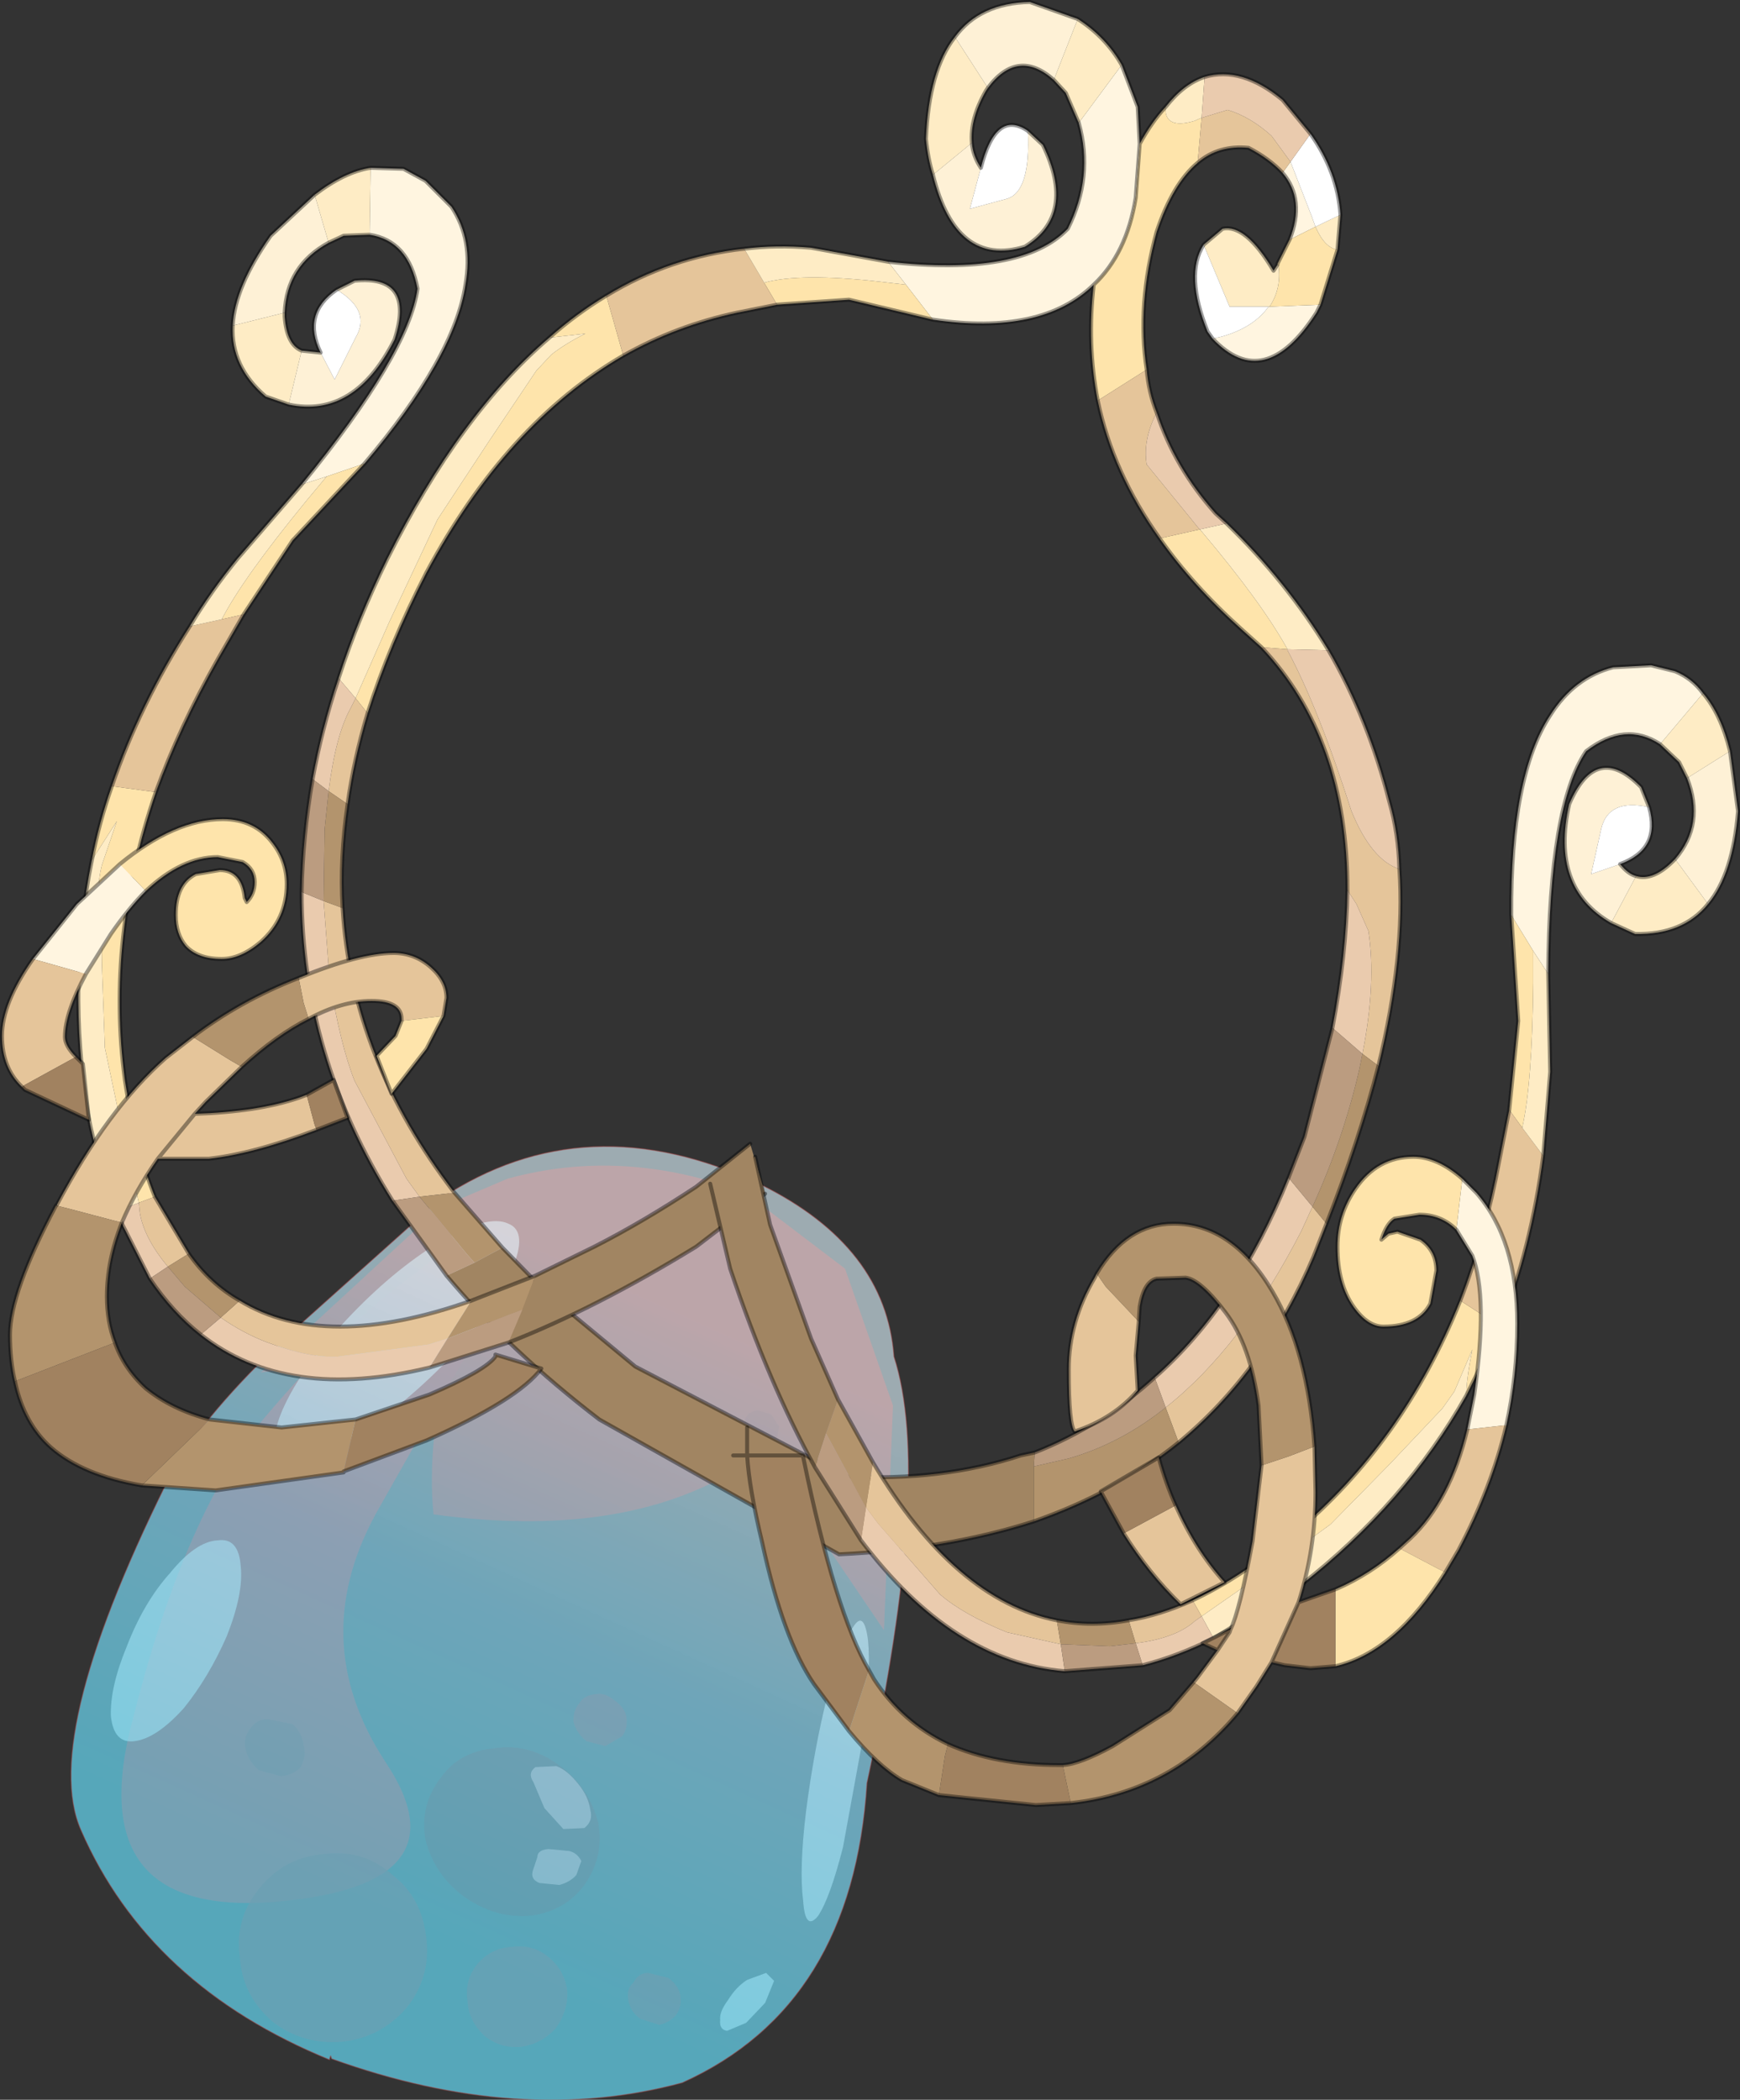 <?xml version="1.0" encoding="UTF-8" standalone="no"?>
<svg xmlns:xlink="http://www.w3.org/1999/xlink" height="105.1px" width="87.1px" xmlns="http://www.w3.org/2000/svg">
  <rect width="100%" height="100%" fill="#333333" stroke="none"/>
  <g transform="matrix(1.0, 0.0, 0.0, 1.0, -232.05, -142.75)">
    <path d="M274.35 206.25 L276.75 213.1 276.3 224.35 272.3 218.45 269.1 216.2 Q263.2 219.85 253.75 218.55 253.4 215.05 254.55 210.25 L245.1 211.45 254.05 203.2 257.45 201.75 Q263.25 200.15 269.35 202.45 L274.35 206.25" fill="#8c231d" fill-rule="evenodd" stroke="none"/>
    <path d="M252.75 206.55 Q256.2 203.75 257.45 204.2 258.7 204.7 256.85 208.1 254.9 211.35 251.1 218.1 247.25 224.7 251.35 230.95 255.5 237.15 245.75 237.95 235.95 238.7 238.75 228.6 241.35 218.4 245.3 213.7 249.2 209.1 252.75 206.55" fill="#961f1f" fill-rule="evenodd" stroke="none"/>
    <path d="M269.35 214.3 Q269.25 213.85 269.45 213.6 269.7 213.35 270.0 213.35 L270.65 213.55 271.05 214.15 270.95 214.7 Q270.7 215.0 270.35 215.0 L269.7 214.85 269.35 214.3 M262.8 227.85 Q263.3 228.2 263.4 228.65 263.5 229.25 263.2 229.65 L262.35 230.15 261.4 229.9 Q260.9 229.5 260.75 228.9 260.75 228.35 261.05 228.0 261.3 227.6 261.85 227.55 262.3 227.45 262.8 227.85 M259.5 240.7 Q260.3 241.35 260.45 242.4 260.5 243.4 259.85 244.3 259.15 245.05 258.15 245.2 257.1 245.3 256.3 244.65 255.5 243.9 255.45 242.9 255.3 241.85 255.95 241.05 256.65 240.25 257.65 240.2 258.7 240.05 259.5 240.7 M264.5 241.5 L265.5 241.75 Q266.0 242.1 266.1 242.6 266.2 243.15 265.9 243.6 265.55 244.0 265.05 244.1 L264.1 243.8 Q263.6 243.45 263.5 242.85 263.4 242.3 263.75 242.0 264.0 241.5 264.5 241.5 M252.4 243.25 Q251.1 244.75 249.15 244.95 247.2 245.1 245.7 243.95 244.15 242.6 244.05 240.65 243.8 238.75 245.05 237.25 246.3 235.7 248.3 235.55 250.25 235.3 251.7 236.6 253.2 237.75 253.4 239.85 253.6 241.75 252.4 243.25 M245.0 231.35 Q244.45 230.85 244.35 230.3 244.2 229.75 244.6 229.25 244.9 228.8 245.45 228.8 L246.7 229.05 Q247.15 229.45 247.25 230.1 247.4 230.65 247.1 231.2 246.75 231.6 246.1 231.65 L245.0 231.35" fill="#771a1a" fill-opacity="0.702" fill-rule="evenodd" stroke="none"/>
    <path d="M260.1 231.15 Q261.55 232.25 262.0 234.0 262.3 235.7 261.3 237.1 260.3 238.45 258.5 238.65 256.8 238.75 255.3 237.7 253.8 236.6 253.35 234.85 253.05 233.1 254.1 231.75 255.05 230.4 256.85 230.25 258.55 230.0 260.1 231.15" fill="#4f1111" fill-opacity="0.702" fill-rule="evenodd" stroke="none"/>
    <path d="M261.6 233.35 Q261.75 233.9 261.3 234.25 L260.25 234.3 259.3 233.25 258.75 231.95 Q258.45 231.5 258.85 231.2 L259.9 231.15 Q260.45 231.35 261.0 232.05 261.5 232.65 261.6 233.35 M260.55 235.4 Q260.95 235.5 261.15 235.9 L260.9 236.6 Q260.6 236.95 260.05 237.1 L259.05 237.0 Q258.55 236.8 258.75 236.3 L258.95 235.7 Q258.95 235.35 259.5 235.3 L260.55 235.4" fill="#ea9999" fill-opacity="0.702" fill-rule="evenodd" stroke="none"/>
    <path d="M257.5 204.0 Q258.5 204.4 257.65 206.35 256.8 208.35 254.45 210.85 252.1 213.25 249.8 214.65 247.45 216.05 246.45 215.65 245.35 215.25 246.2 213.3 247.1 211.25 249.4 208.8 251.65 206.4 254.0 204.95 256.45 203.5 257.5 204.0 M241.25 228.25 Q239.9 229.75 238.8 229.9 237.75 230.05 237.6 228.65 237.55 227.2 238.4 225.15 239.25 222.95 240.55 221.5 241.85 219.9 242.95 219.85 244.0 219.7 244.1 221.15 244.25 222.5 243.4 224.65 242.5 226.7 241.25 228.25" fill="#ffffff" fill-opacity="0.6" fill-rule="evenodd" stroke="none"/>
    <path d="M275.5 224.85 Q275.65 226.35 275.3 229.45 L274.25 235.2 Q273.6 237.75 273.0 238.65 272.35 239.45 272.25 237.85 272.05 236.3 272.4 233.4 272.8 230.3 273.45 227.7 274.15 225.0 274.75 224.2 275.3 223.3 275.5 224.85" fill="#ffffff" fill-opacity="0.6" fill-rule="evenodd" stroke="none"/>
    <path d="M270.8 241.9 L270.35 243.0 269.4 244.0 268.45 244.4 Q268.05 244.35 268.1 243.85 268.05 243.45 268.5 242.85 268.9 242.2 269.45 241.85 L270.4 241.5 270.8 241.9" fill="#ffffff" fill-opacity="0.6" fill-rule="evenodd" stroke="none"/>
    <path d="M248.55 245.85 Q239.5 242.15 236.1 234.35 234.0 229.6 240.8 216.15 242.75 213.0 246.9 209.2 L254.1 202.75 Q261.4 197.9 270.15 202.05 276.4 205.15 276.8 210.65 278.75 216.65 275.45 232.0 274.75 243.15 266.2 247.0 258.1 249.2 248.65 245.8 L248.6 245.65 248.55 245.8 248.55 245.85" fill="url(#gradient0)" fill-rule="evenodd" stroke="none"/>
    <path d="M248.55 245.85 Q239.5 242.15 236.1 234.35 234.0 229.6 240.8 216.15 242.75 213.0 246.9 209.2 L254.1 202.75 Q261.4 197.9 270.15 202.05 276.4 205.15 276.8 210.65 278.75 216.65 275.45 232.0 274.75 243.15 266.2 247.0 258.1 249.2 248.65 245.8 L248.6 245.65 248.55 245.8" fill="none" stroke="#a14040" stroke-linecap="round" stroke-linejoin="round" stroke-opacity="0.502" stroke-width="0.05"/>
    <path d="M286.05 148.9 L288.2 146.0 289.0 148.1 289.1 149.95 288.9 152.65 Q288.45 155.45 286.8 157.0 284.2 159.55 278.75 158.75 L277.4 157.0 276.5 155.85 Q283.2 156.6 285.5 154.2 286.8 151.6 286.05 148.9 M296.25 151.4 L296.65 150.85 297.7 153.55 297.9 154.1 296.6 154.75 Q297.4 152.75 296.25 151.4 M295.55 158.1 L295.6 158.1 298.15 158.0 297.95 158.4 Q295.35 162.45 292.75 159.7 L293.2 159.6 Q294.8 159.15 295.55 158.1" fill="#fff5e0" fill-rule="evenodd" stroke="none"/>
    <path d="M278.75 158.75 L274.55 157.75 270.95 158.0 270.3 156.9 Q272.1 156.4 276.1 156.85 L277.4 157.0 278.75 158.75 M263.25 160.55 Q257.4 163.95 253.4 171.4 251.55 175.0 250.45 178.45 L249.85 177.7 251.55 173.85 253.95 168.75 256.55 164.8 258.9 161.3 259.65 160.5 Q260.35 159.95 261.35 159.45 L259.55 159.65 Q260.9 158.45 262.4 157.55 L263.25 160.55 M295.2 175.15 L294.2 174.25 Q291.75 172.05 290.1 169.7 L292.1 169.25 292.2 169.35 Q295.2 172.9 296.5 175.25 L295.2 175.15 M287.0 162.8 Q286.45 159.95 286.8 157.0 288.45 155.45 288.9 152.65 L289.1 149.95 Q289.7 148.85 290.4 148.1 L290.4 148.35 Q290.5 149.2 291.85 148.8 292.05 148.7 292.2 148.65 L292.0 150.9 Q290.75 151.95 289.95 154.35 288.95 158.0 289.45 161.25 L287.0 162.8 M295.6 158.1 Q296.2 157.2 296.05 156.05 L296.0 156.0 296.0 155.95 296.6 154.75 297.9 154.1 Q298.35 155.15 299.0 155.25 L298.15 158.0 295.6 158.1" fill="#fee4ab" fill-rule="evenodd" stroke="none"/>
    <path d="M270.3 156.9 L270.95 158.0 268.95 158.4 Q265.9 159.05 263.25 160.55 L262.4 157.55 Q265.6 155.6 269.3 155.2 L270.3 156.9 M250.45 178.45 Q249.75 180.8 249.45 183.0 L248.5 182.35 Q248.85 179.55 249.6 178.2 L249.85 177.7 250.45 178.45 M249.2 188.2 Q249.65 195.75 254.8 202.45 L253.05 202.65 252.4 201.75 249.8 196.85 Q249.1 195.1 248.55 191.8 L248.25 187.85 249.2 188.2 M299.5 187.3 Q299.5 179.7 295.2 175.15 L296.5 175.25 296.5 175.3 Q298.05 178.2 299.7 183.35 300.7 185.8 302.1 186.25 302.4 190.55 301.05 196.1 L300.25 195.5 Q300.95 191.95 300.55 189.35 L299.95 188.0 299.5 187.3 M290.1 169.7 Q287.75 166.4 287.0 162.8 L289.45 161.25 Q289.55 162.4 289.95 163.4 289.25 164.75 289.45 166.0 L292.1 169.25 290.1 169.7 M292.2 148.65 L293.5 148.25 Q294.65 148.6 295.7 149.55 L296.65 150.85 296.25 151.4 Q295.6 150.7 294.55 150.15 293.05 150.0 292.0 150.9 L292.2 148.65 M298.45 204.0 L297.8 205.65 Q295.35 211.4 291.05 214.95 L290.4 213.2 Q294.2 210.2 297.2 204.35 L297.75 203.15 298.45 204.0" fill="#e5c59a" fill-rule="evenodd" stroke="none"/>
    <path d="M249.45 183.0 Q249.05 185.7 249.2 188.2 L248.25 187.85 248.3 184.25 248.5 182.35 249.45 183.0 M254.8 202.45 L257.2 205.2 255.8 205.95 255.4 205.5 253.05 202.65 254.8 202.45 M283.8 218.9 L283.8 216.15 285.55 215.75 Q288.15 215.0 290.4 213.2 L291.05 214.95 Q287.95 217.45 283.8 218.9 M300.25 195.5 L301.05 196.1 Q300.1 199.8 298.45 204.0 L297.75 203.15 Q299.3 199.75 300.1 196.25 L300.25 195.5" fill="#b3946d" fill-rule="evenodd" stroke="none"/>
    <path d="M257.2 205.2 L259.5 207.55 263.85 211.15 274.4 216.65 Q279.2 216.9 283.15 215.6 L283.85 215.45 283.8 216.15 283.8 218.9 Q279.45 220.3 274.05 220.55 L262.05 213.8 Q257.55 210.35 254.4 206.6 L255.8 205.95 257.2 205.2" fill="#a18562" fill-rule="evenodd" stroke="none"/>
    <path d="M286.05 148.9 L285.4 147.4 284.8 146.75 286.0 143.7 Q287.4 144.6 288.2 146.0 L286.05 148.9 M281.5 147.15 L281.4 147.3 Q280.6 148.7 280.7 149.9 L278.75 151.5 Q278.5 150.7 278.4 149.7 278.55 146.25 279.85 144.6 L281.5 147.15 M277.4 157.0 L276.1 156.85 Q272.1 156.4 270.3 156.9 L269.3 155.2 Q270.9 155.0 272.65 155.15 L276.5 155.85 277.4 157.0 M292.2 148.65 Q292.05 148.7 291.85 148.8 290.5 149.2 290.4 148.35 L290.4 148.1 Q291.3 146.95 292.35 146.6 L292.2 148.65 M297.9 154.1 L299.15 153.5 299.0 155.25 Q298.35 155.15 297.9 154.1 M292.3 155.0 L293.25 154.2 Q294.4 153.95 295.8 156.3 L296.0 156.0 296.05 156.05 Q296.2 157.2 295.6 158.1 L295.55 158.1 293.6 158.1 292.3 155.0 M259.55 159.65 L261.35 159.45 Q260.35 159.95 259.65 160.5 L258.9 161.3 256.55 164.8 253.95 168.75 251.55 173.85 249.85 177.7 249.0 176.7 Q249.95 173.75 251.45 170.7 255.05 163.5 259.55 159.65 M298.55 175.3 L296.5 175.25 Q295.2 172.9 292.2 169.35 L292.1 169.25 293.45 168.95 Q296.45 171.85 298.55 175.3" fill="#feecc5" fill-rule="evenodd" stroke="none"/>
    <path d="M286.0 143.7 L284.8 146.75 Q283.0 145.15 281.5 147.15 L279.85 144.6 Q281.1 142.9 283.6 142.85 L286.0 143.7 M280.7 149.9 Q280.75 150.55 281.15 151.15 L280.6 153.2 282.45 152.7 Q283.65 152.35 283.5 149.3 L284.25 150.0 Q285.95 153.5 283.35 155.1 279.9 156.15 278.75 151.5 L280.7 149.9" fill="#fef1d6" fill-rule="evenodd" stroke="none"/>
    <path d="M281.15 151.15 Q281.9 148.2 283.5 149.3 283.65 152.35 282.45 152.7 L280.6 153.2 281.15 151.15 M296.65 150.85 L297.65 149.45 Q299.0 151.35 299.15 153.5 L297.9 154.1 297.7 153.55 296.65 150.85 M292.3 155.0 L293.6 158.1 295.55 158.1 Q294.8 159.15 293.2 159.6 L292.75 159.7 292.5 159.35 Q291.35 156.5 292.3 155.0" fill="#ffffff" fill-rule="evenodd" stroke="none"/>
    <path d="M289.85 211.7 Q294.0 208.05 296.55 201.7 L297.75 203.15 297.2 204.35 Q294.2 210.2 290.4 213.2 L289.85 211.7 M298.75 194.2 Q299.45 190.5 299.5 187.3 L299.95 188.0 300.55 189.35 Q300.95 191.95 300.25 195.5 L298.75 194.2 M292.2 148.65 L292.35 146.6 Q294.2 146.05 296.25 147.75 L297.65 149.45 296.65 150.85 295.7 149.55 Q294.65 148.6 293.5 148.25 L292.2 148.65 M249.0 176.7 L249.85 177.7 249.6 178.2 Q248.85 179.55 248.5 182.35 L247.7 181.75 Q248.15 179.25 249.0 176.7 M247.15 187.4 L248.25 187.85 248.55 191.8 Q249.1 195.1 249.8 196.85 L252.4 201.75 253.05 202.65 251.7 202.85 Q247.15 195.6 247.15 187.4 M302.1 186.25 Q300.7 185.8 299.7 183.35 298.05 178.2 296.5 175.3 L296.5 175.25 298.55 175.3 Q300.55 178.75 301.6 182.9 302.05 184.45 302.1 186.25 M293.45 168.95 L292.1 169.25 289.45 166.0 Q289.25 164.75 289.95 163.4 290.85 166.15 292.9 168.45 L293.45 168.95" fill="#eacbae" fill-rule="evenodd" stroke="none"/>
    <path d="M283.85 215.45 Q287.15 214.15 289.85 211.7 L290.4 213.2 Q288.15 215.0 285.55 215.75 L283.8 216.15 283.85 215.45 M296.55 201.7 L297.35 199.65 298.75 194.2 300.25 195.5 300.1 196.25 Q299.3 199.75 297.75 203.15 L296.55 201.7 M248.5 182.35 L248.3 184.25 248.25 187.85 247.15 187.4 Q247.2 184.65 247.7 181.75 L248.5 182.35 M251.7 202.85 L253.05 202.65 255.4 205.5 255.8 205.95 254.4 206.6 251.7 202.85" fill="#bb9c80" fill-rule="evenodd" stroke="none"/>
    <path d="M284.8 146.75 L285.4 147.4 286.05 148.9 Q286.8 151.6 285.5 154.2 283.2 156.6 276.5 155.85 L272.65 155.15 Q270.9 155.0 269.3 155.2 265.6 155.6 262.4 157.55 260.9 158.45 259.55 159.65 255.05 163.5 251.45 170.7 249.95 173.75 249.0 176.7 248.15 179.25 247.7 181.75 247.2 184.65 247.15 187.4 247.15 195.6 251.7 202.85 L254.4 206.6 Q257.55 210.35 262.05 213.8 L274.05 220.55 Q279.45 220.3 283.8 218.9 287.95 217.45 291.05 214.95 295.35 211.4 297.8 205.65 L298.45 204.0 Q300.1 199.8 301.05 196.1 302.4 190.55 302.1 186.25 302.05 184.45 301.6 182.9 300.55 178.75 298.55 175.3 296.45 171.85 293.45 168.95 L292.9 168.45 Q290.85 166.15 289.95 163.4 289.55 162.4 289.45 161.25 288.95 158.0 289.95 154.35 290.75 151.95 292.0 150.9 293.05 150.0 294.55 150.15 295.6 150.7 296.25 151.4 297.4 152.75 296.6 154.75 L296.0 155.95 296.0 156.0 295.8 156.3 Q294.4 153.95 293.25 154.2 L292.3 155.0 Q291.35 156.5 292.5 159.35 L292.75 159.7 Q295.35 162.45 297.95 158.4 L298.15 158.0 299.0 155.25 299.15 153.5 Q299.0 151.35 297.65 149.45 L296.25 147.75 Q294.2 146.05 292.35 146.6 291.3 146.95 290.4 148.1 289.7 148.85 289.1 149.95 L288.9 152.65 Q288.45 155.45 286.8 157.0 284.2 159.55 278.75 158.75 L274.55 157.75 270.95 158.0 268.95 158.4 Q265.9 159.05 263.25 160.55 257.4 163.95 253.4 171.4 251.55 175.0 250.45 178.45 249.75 180.8 249.45 183.0 249.05 185.7 249.2 188.2 249.65 195.75 254.8 202.45 L257.2 205.2 259.5 207.55 263.85 211.15 274.4 216.65 Q279.2 216.9 283.15 215.6 L283.85 215.45 Q287.15 214.15 289.85 211.7 294.0 208.05 296.55 201.7 L297.35 199.65 298.75 194.2 Q299.45 190.5 299.5 187.3 299.5 179.7 295.2 175.15 L294.2 174.25 Q291.75 172.05 290.1 169.7 287.75 166.4 287.0 162.8 286.45 159.95 286.8 157.0 M288.2 146.0 Q287.4 144.6 286.0 143.7 L283.6 142.85 Q281.1 142.9 279.85 144.6 278.55 146.25 278.4 149.7 278.5 150.7 278.75 151.5 279.9 156.15 283.35 155.1 285.95 153.5 284.25 150.0 L283.5 149.3 Q281.9 148.2 281.15 151.15 280.75 150.55 280.7 149.9 280.6 148.7 281.4 147.3 L281.5 147.15 Q283.0 145.15 284.8 146.75 M289.1 149.95 L289.0 148.1 288.2 146.0" fill="none" stroke="#000000" stroke-linecap="round" stroke-linejoin="round" stroke-opacity="0.4" stroke-width="0.2"/>
    <path d="M250.55 154.5 L250.6 151.15 252.25 151.2 253.35 151.8 254.65 153.1 Q255.75 154.75 255.35 157.0 254.8 160.65 250.3 165.95 L248.4 166.6 247.15 167.0 Q252.5 160.45 252.95 157.2 252.5 154.8 250.55 154.5" fill="#fff5e0" fill-rule="evenodd" stroke="none"/>
    <path d="M243.15 173.75 Q244.2 171.7 247.4 167.8 L248.4 166.6 250.3 165.95 246.7 169.8 244.25 173.5 243.15 173.75 M236.65 185.8 Q237.0 183.95 237.65 182.1 L239.85 182.4 Q237.35 189.7 238.3 196.8 238.8 200.15 239.8 202.65 L239.0 202.95 238.25 199.7 237.3 195.2 237.15 191.0 237.1 187.15 Q236.9 187.1 237.15 186.05 L237.9 183.85 236.65 185.8" fill="#fee4ab" fill-rule="evenodd" stroke="none"/>
    <path d="M241.55 174.1 L243.15 173.75 244.25 173.5 242.95 175.75 Q241.05 179.1 239.85 182.4 L237.65 182.1 Q239.05 178.0 241.55 174.1 M239.0 202.95 L239.8 202.65 241.5 205.5 240.45 206.15 Q239.25 204.7 239.05 203.45 L239.0 202.95 M243.1 208.7 L244.05 207.85 Q248.3 210.45 255.65 207.85 L254.45 209.75 253.5 210.05 249.0 210.65 Q247.6 210.75 245.45 209.95 244.25 209.5 243.1 208.7" fill="#e5c59a" fill-rule="evenodd" stroke="none"/>
    <path d="M240.45 206.15 L241.5 205.5 Q242.55 207.0 244.05 207.85 L243.1 208.7 241.3 207.15 240.45 206.15 M258.2 208.3 L257.65 208.5 254.45 209.75 255.65 207.85 258.85 206.6 258.2 208.3" fill="#b3946d" fill-rule="evenodd" stroke="none"/>
    <path d="M257.5 209.95 L258.2 208.3 258.85 206.6 261.8 205.15 Q264.25 203.9 266.9 202.15 L269.6 200.0 270.35 202.5 266.9 205.15 Q261.85 208.25 257.5 209.95" fill="#a18562" fill-rule="evenodd" stroke="none"/>
    <path d="M248.5 154.9 L247.8 152.5 Q249.3 151.35 250.6 151.15 L250.55 154.5 249.25 154.55 248.5 154.9 M243.7 159.05 L246.3 158.4 246.3 158.6 Q246.4 160.0 247.15 160.3 L246.5 163.0 245.35 162.6 Q243.6 161.1 243.7 159.05 M241.55 174.1 Q242.6 172.35 243.95 170.7 L247.15 167.0 248.4 166.6 247.4 167.8 Q244.2 171.7 243.15 173.75 L241.55 174.1 M236.65 185.8 L237.9 183.85 237.15 186.05 Q236.9 187.1 237.1 187.15 L237.15 191.0 237.3 195.2 238.25 199.7 239.0 202.95 237.85 203.4 Q237.0 201.25 236.45 198.5 235.4 191.95 236.65 185.8" fill="#feecc5" fill-rule="evenodd" stroke="none"/>
    <path d="M248.5 154.9 Q246.4 156.05 246.3 158.4 L243.7 159.05 Q243.8 157.1 245.6 154.55 L247.8 152.5 248.5 154.9 M247.15 160.3 L248.1 160.4 248.8 161.75 249.85 159.65 Q250.65 158.3 248.9 157.25 L249.8 156.8 Q252.85 156.5 251.8 159.75 249.8 163.7 246.5 163.0 L247.15 160.3" fill="#fef1d6" fill-rule="evenodd" stroke="none"/>
    <path d="M248.1 160.4 Q247.15 158.45 248.9 157.25 250.65 158.3 249.85 159.65 L248.8 161.75 248.1 160.4" fill="#ffffff" fill-rule="evenodd" stroke="none"/>
    <path d="M237.85 203.4 L239.0 202.95 239.05 203.45 Q239.25 204.7 240.45 206.15 L239.55 206.75 237.85 203.4 M242.1 209.55 L243.1 208.7 Q244.25 209.5 245.45 209.95 247.6 210.75 249.0 210.65 L253.5 210.05 254.45 209.75 253.55 211.2 Q246.4 212.95 242.1 209.55" fill="#eacbae" fill-rule="evenodd" stroke="none"/>
    <path d="M240.45 206.15 L241.3 207.15 243.1 208.7 242.1 209.55 Q240.7 208.45 239.55 206.75 L240.45 206.15 M253.55 211.2 L254.45 209.75 257.65 208.5 258.2 208.3 257.5 209.95 253.55 211.2" fill="#bb9c80" fill-rule="evenodd" stroke="none"/>
    <path d="M246.3 158.4 Q246.4 156.05 248.5 154.9 L249.25 154.55 250.55 154.5 Q252.5 154.8 252.95 157.2 252.5 160.45 247.15 167.0 L243.95 170.7 Q242.6 172.35 241.55 174.1 239.05 178.0 237.65 182.1 237.0 183.95 236.65 185.8 235.4 191.95 236.45 198.5 237.0 201.25 237.85 203.4 L239.55 206.75 Q240.7 208.45 242.1 209.55 246.4 212.95 253.55 211.2 L257.5 209.95 Q261.85 208.25 266.9 205.15 L270.35 202.5 M247.8 152.5 L245.6 154.55 Q243.8 157.1 243.7 159.05 243.6 161.1 245.35 162.6 L246.5 163.0 Q249.8 163.7 251.8 159.75 252.85 156.5 249.8 156.8 L248.9 157.25 Q247.15 158.45 248.1 160.4 L247.15 160.3 Q246.4 160.0 246.3 158.6 L246.3 158.4 M250.6 151.15 Q249.3 151.35 247.8 152.5 M244.25 173.5 L246.7 169.8 250.3 165.95 Q254.8 160.65 255.35 157.0 255.75 154.75 254.65 153.1 L253.35 151.8 252.25 151.2 250.6 151.15 M239.85 182.4 Q241.05 179.1 242.95 175.75 L244.25 173.5 M239.8 202.65 Q238.8 200.15 238.3 196.8 237.35 189.7 239.85 182.4 M241.5 205.5 L239.8 202.65 M244.05 207.85 Q242.55 207.0 241.5 205.5 M255.65 207.85 Q248.3 210.45 244.05 207.85 M258.85 206.6 L255.65 207.85 M258.85 206.6 L261.8 205.15 Q264.25 203.9 266.9 202.15 L269.6 200.0" fill="none" stroke="#000000" stroke-linecap="round" stroke-linejoin="round" stroke-opacity="0.4" stroke-width="0.2"/>
    <path d="M315.15 180.0 L317.3 177.45 Q316.75 176.7 315.9 176.35 L314.7 176.05 312.8 176.15 Q310.85 176.65 309.65 178.55 307.65 181.6 307.7 188.55 L308.8 190.35 309.55 191.5 Q309.6 183.05 311.45 180.35 313.4 178.85 315.15 180.0" fill="#fff5e0" fill-rule="evenodd" stroke="none"/>
    <path d="M308.25 199.2 Q308.75 197.0 308.8 191.95 L308.8 190.35 307.7 188.55 308.05 193.85 307.6 198.3 308.25 199.2 M307.15 209.15 L305.15 207.85 Q302.3 214.95 296.85 219.5 294.2 221.7 291.75 222.85 L292.2 223.65 295.0 221.7 298.65 219.05 301.6 216.05 304.25 213.25 304.85 212.4 305.75 210.3 Q305.45 211.8 305.45 212.6 L307.15 209.15" fill="#fee4ab" fill-rule="evenodd" stroke="none"/>
    <path d="M309.3 200.6 L308.25 199.2 307.6 198.3 307.1 200.85 Q306.4 204.6 305.15 207.85 L307.15 209.15 Q308.7 205.2 309.3 200.6 M292.2 223.65 L291.75 222.85 Q290.1 223.6 288.55 223.85 L288.9 225.0 Q290.9 224.75 291.85 223.9 L292.2 223.65 M285.15 225.05 L284.95 223.85 Q279.85 222.85 275.75 215.95 L275.4 218.2 276.0 219.0 279.1 222.55 Q280.25 223.55 282.45 224.45 L285.15 225.05" fill="#e5c59a" fill-rule="evenodd" stroke="none"/>
    <path d="M288.9 225.0 L288.55 223.85 Q286.7 224.2 284.95 223.85 L285.15 225.05 287.6 225.15 288.9 225.0 M275.4 218.2 L275.75 215.95 274.0 212.8 273.4 214.5 273.7 215.05 275.4 218.2" fill="#b3946d" fill-rule="evenodd" stroke="none"/>
    <path d="M273.4 214.5 L274.0 212.8 272.65 209.75 270.6 204.05 269.85 200.65 267.6 202.0 268.6 206.25 Q270.55 212.05 272.85 216.2 L273.4 214.5" fill="#a18562" fill-rule="evenodd" stroke="none"/>
    <path d="M316.5 181.7 L318.65 180.35 Q318.2 178.5 317.3 177.45 L315.15 180.0 316.1 180.9 316.5 181.7 M317.55 188.0 L315.9 185.75 315.8 185.85 Q314.8 186.85 313.95 186.6 L312.7 188.95 313.9 189.5 Q316.3 189.55 317.55 188.0 M309.3 200.6 L309.65 196.4 309.55 191.5 308.8 190.35 308.8 191.95 Q308.75 197.0 308.25 199.2 L309.3 200.6 M305.45 212.6 Q305.45 211.8 305.75 210.3 L304.85 212.4 304.25 213.25 301.6 216.05 298.65 219.05 295.0 221.7 292.2 223.65 292.8 224.75 297.15 222.1 Q302.4 218.0 305.45 212.6" fill="#feecc5" fill-rule="evenodd" stroke="none"/>
    <path d="M316.5 181.7 Q317.4 184.0 315.9 185.75 L317.55 188.0 Q318.8 186.5 319.05 183.35 L318.65 180.35 316.5 181.7 M313.95 186.6 Q313.55 186.5 313.15 186.0 L311.7 186.5 312.2 184.25 Q312.55 182.7 314.6 183.15 L314.2 182.15 Q311.95 179.85 310.6 183.0 309.65 187.2 312.7 188.95 L313.95 186.6" fill="#fef1d6" fill-rule="evenodd" stroke="none"/>
    <path d="M313.15 186.0 Q315.2 185.25 314.6 183.15 312.55 182.7 312.2 184.25 L311.7 186.5 313.15 186.0" fill="#ffffff" fill-rule="evenodd" stroke="none"/>
    <path d="M292.8 224.75 L292.2 223.65 291.85 223.9 Q290.9 224.75 288.9 225.0 L289.25 226.1 Q291.0 225.65 292.8 224.75 M285.35 226.4 L285.15 225.05 282.45 224.45 Q280.25 223.55 279.1 222.55 L276.0 219.0 275.4 218.2 275.15 219.85 Q279.75 225.95 285.35 226.4" fill="#eacbae" fill-rule="evenodd" stroke="none"/>
    <path d="M288.9 225.0 L287.6 225.15 285.15 225.05 285.35 226.4 289.25 226.1 288.9 225.0 M275.15 219.85 L275.4 218.2 273.7 215.05 273.4 214.5 272.85 216.2 275.15 219.85" fill="#bb9c80" fill-rule="evenodd" stroke="none"/>
    <path d="M315.9 185.75 Q317.4 184.0 316.5 181.7 L316.1 180.9 315.15 180.0 Q313.4 178.85 311.45 180.35 309.6 183.05 309.55 191.5 L309.65 196.4 309.3 200.6 Q308.7 205.2 307.15 209.15 L305.45 212.6 Q302.4 218.0 297.15 222.1 L292.8 224.75 Q291.0 225.65 289.25 226.1 L285.35 226.4 Q279.75 225.95 275.15 219.85 L272.85 216.2 Q270.55 212.05 268.6 206.25 L267.6 202.0 M318.65 180.35 L319.05 183.35 Q318.8 186.5 317.55 188.0 316.3 189.55 313.9 189.5 L312.7 188.95 Q309.65 187.2 310.6 183.0 311.95 179.85 314.2 182.15 L314.6 183.15 Q315.2 185.25 313.15 186.0 313.55 186.5 313.95 186.6 314.8 186.85 315.8 185.85 L315.9 185.75 M317.3 177.45 Q318.2 178.5 318.65 180.35 M307.6 198.3 L308.05 193.85 307.7 188.55 Q307.65 181.6 309.65 178.55 310.85 176.65 312.8 176.15 L314.7 176.05 315.9 176.35 Q316.75 176.7 317.3 177.45 M305.15 207.85 Q306.4 204.6 307.1 200.85 L307.6 198.3 M291.75 222.85 Q294.2 221.7 296.85 219.5 302.3 214.95 305.15 207.85 M288.55 223.85 Q290.1 223.6 291.75 222.85 M284.95 223.85 Q286.7 224.2 288.55 223.85 M274.0 212.8 L275.75 215.95 Q279.85 222.85 284.95 223.85 M269.85 200.65 L270.6 204.05 272.65 209.75 274.0 212.8" fill="none" stroke="#000000" stroke-linecap="round" stroke-linejoin="round" stroke-opacity="0.4" stroke-width="0.2"/>
    <path d="M239.35 187.35 Q238.5 188.2 237.6 189.5 L236.35 191.5 233.7 190.75 235.9 188.0 238.05 186.0 239.35 187.35 M305.25 201.75 L305.95 202.45 Q308.0 204.8 308.0 209.0 308.0 211.6 307.45 214.1 L307.3 214.1 305.5 214.3 305.85 212.55 Q306.55 207.65 305.75 205.6 L304.95 204.3 305.25 201.75" fill="#fff5e0" fill-rule="evenodd" stroke="none"/>
    <path d="M236.35 191.5 Q235.3 193.45 235.3 194.65 235.3 195.1 235.85 195.65 L233.3 197.05 233.15 197.15 Q232.15 196.2 232.15 194.6 232.15 192.95 233.7 190.75 L236.35 191.5 M247.5 193.75 L247.25 192.95 247.0 191.7 Q250.05 190.45 251.75 190.45 252.8 190.45 253.6 191.15 254.4 191.85 254.4 192.7 L254.25 193.6 252.15 193.85 252.15 193.75 Q252.15 192.85 250.65 192.85 249.15 192.85 247.5 193.75 M241.7 194.65 L243.55 195.8 244.15 196.15 242.35 197.9 241.8 198.5 Q244.95 198.4 247.0 197.7 L247.4 197.55 247.8 199.05 247.9 199.3 Q244.75 200.5 242.5 200.75 L239.95 200.75 241.8 198.5 239.95 200.75 Q238.8 202.4 238.15 203.95 L235.5 203.25 234.9 203.1 234.9 203.05 Q237.45 198.25 240.35 195.7 L241.7 194.65 M305.5 214.3 L307.3 214.1 307.45 214.1 Q306.7 217.25 305.05 220.35 L304.4 221.45 304.0 221.25 302.1 220.25 302.65 219.75 Q304.65 217.85 305.5 214.3 M295.7 225.95 L294.95 227.15 294.0 228.5 291.8 226.95 292.0 226.7 293.0 225.35 293.6 224.45 293.65 224.3 Q294.1 223.4 294.75 219.9 L295.2 216.1 296.55 215.65 297.85 215.15 297.9 217.45 Q297.9 220.3 297.05 222.95 L295.7 225.95 M286.95 206.5 L287.4 207.15 289.05 208.9 288.9 210.6 289.0 212.35 Q287.8 213.75 285.85 214.4 285.55 214.1 285.55 211.3 285.55 208.9 286.85 206.7 L286.95 206.5 M290.9 218.1 Q291.9 220.35 293.35 221.95 L291.15 223.05 Q289.55 221.5 288.3 219.5 L290.9 218.1" fill="#e5c59a" fill-rule="evenodd" stroke="none"/>
    <path d="M238.05 186.0 Q240.8 183.75 243.2 183.75 244.8 183.75 245.7 184.95 246.4 185.85 246.4 187.0 246.4 188.75 245.1 189.9 244.1 190.75 243.15 190.75 241.95 190.75 241.35 190.1 240.85 189.5 240.85 188.55 240.85 187.0 241.85 186.5 L243.05 186.3 Q244.15 186.3 244.3 187.7 L244.4 187.9 Q244.8 187.5 244.8 186.9 244.8 186.25 244.2 185.9 L242.95 185.65 Q241.15 185.65 239.35 187.35 L238.05 186.0 M252.15 193.85 L254.25 193.6 253.4 195.25 251.65 197.5 250.9 195.6 251.85 194.6 252.15 193.85 M305.25 201.75 L304.95 204.3 Q304.2 203.55 303.1 203.55 L301.85 203.75 Q301.45 204.0 301.2 204.8 L301.55 204.5 302.0 204.4 303.15 204.8 Q303.95 205.35 303.95 206.35 L303.65 208.0 Q303.05 209.15 301.3 209.15 300.5 209.15 299.8 208.15 299.0 207.0 299.0 205.15 299.0 203.55 299.9 202.25 301.0 200.65 302.8 200.65 304.0 200.65 305.25 201.75 M304.4 221.45 Q301.9 225.45 298.9 226.15 L298.9 222.3 Q300.65 221.55 302.1 220.25 L304.0 221.25 304.4 221.45" fill="#fee4ab" fill-rule="evenodd" stroke="none"/>
    <path d="M247.0 191.7 L247.25 192.95 247.5 193.75 Q245.9 194.55 244.15 196.15 L243.55 195.8 241.7 194.65 Q244.05 192.85 247.0 191.7 M294.0 228.5 Q290.7 232.45 285.65 233.0 L285.25 231.1 Q286.1 231.05 287.75 230.15 L290.6 228.35 291.8 226.95 294.0 228.5 M279.05 232.6 L277.2 231.85 Q276.0 231.15 274.55 229.4 L275.55 226.35 275.8 226.8 Q277.2 228.95 279.5 230.05 L279.35 230.65 279.05 232.6 M297.85 215.15 L296.55 215.65 295.2 216.1 295.05 213.1 Q294.65 210.1 293.4 208.45 292.15 206.8 291.4 206.7 L289.95 206.75 Q289.3 206.9 289.1 208.15 L289.05 208.9 287.4 207.15 286.95 206.5 Q288.45 204.0 290.8 204.0 293.75 204.0 295.75 207.4 297.5 210.35 297.85 215.15 M249.85 213.8 L249.25 216.4 249.25 216.45 242.85 217.35 239.15 217.1 242.05 214.3 242.55 213.8 246.15 214.2 249.85 213.8 M232.8 211.9 Q232.55 210.85 232.55 209.55 232.55 207.45 234.85 203.1 L234.9 203.1 235.5 203.25 238.15 203.95 Q237.4 205.85 237.4 207.65 237.4 208.9 237.8 209.95 L232.9 211.85 232.8 211.9" fill="#b3946d" fill-rule="evenodd" stroke="none"/>
    <path d="M235.85 195.65 L236.2 196.0 236.5 198.8 233.3 197.3 233.15 197.15 233.3 197.05 235.85 195.65 M298.9 226.15 L297.65 226.25 296.35 226.1 295.7 225.95 297.05 222.95 298.9 222.3 298.9 226.15 M285.65 233.0 L283.9 233.1 279.05 232.6 279.35 230.65 279.5 230.05 Q281.85 231.1 285.1 231.1 L285.25 231.1 285.65 233.0 M274.55 229.4 L272.8 227.05 Q271.25 224.8 270.2 219.95 269.55 217.25 269.45 215.6 L272.25 215.6 272.25 215.65 Q273.85 223.45 275.55 226.35 L274.55 229.4 M293.65 224.3 L293.6 224.45 293.0 225.35 292.25 225.0 293.65 224.3 M288.3 219.5 L287.15 217.4 290.05 215.7 Q290.4 217.0 290.9 218.1 L288.3 219.5 M249.85 213.8 L253.55 212.55 Q256.35 211.35 256.85 210.65 L256.85 210.55 259.15 211.25 Q258.0 212.8 253.4 214.85 L249.25 216.4 249.85 213.8 M239.15 217.1 Q236.2 216.6 234.6 215.2 233.25 214.0 232.8 211.9 L232.9 211.85 237.8 209.95 Q238.25 211.25 239.35 212.25 240.65 213.3 242.55 213.8 L242.05 214.3 239.15 217.1 M247.9 199.3 L247.8 199.05 247.4 197.55 248.75 196.8 249.45 198.7 247.9 199.3" fill="#a18260" fill-rule="evenodd" stroke="none"/>
    <path d="M238.05 186.0 Q240.8 183.75 243.2 183.75 244.8 183.75 245.7 184.95 246.4 185.85 246.4 187.0 246.4 188.75 245.1 189.9 244.1 190.75 243.15 190.75 241.95 190.75 241.35 190.1 240.85 189.5 240.85 188.55 240.85 187.0 241.85 186.5 L243.05 186.3 Q244.15 186.3 244.3 187.7 L244.4 187.9 Q244.8 187.5 244.8 186.9 244.8 186.25 244.2 185.9 L242.95 185.65 Q241.15 185.65 239.35 187.35 238.5 188.2 237.6 189.5 L236.35 191.5 Q235.3 193.45 235.3 194.65 235.3 195.1 235.85 195.65 L236.2 196.0 236.5 198.8 233.3 197.3 233.15 197.15 Q232.15 196.2 232.15 194.6 232.15 192.95 233.7 190.75 L235.9 188.0 238.05 186.0 M247.5 193.75 Q249.15 192.85 250.65 192.85 252.15 192.85 252.15 193.75 L252.15 193.85 251.85 194.6 250.9 195.6 251.65 197.5 253.4 195.25 254.25 193.6 254.4 192.7 Q254.4 191.85 253.6 191.15 252.8 190.45 251.75 190.45 250.05 190.45 247.0 191.7 244.05 192.85 241.7 194.65 L240.35 195.7 Q237.45 198.25 234.9 203.05 L234.85 203.1 Q232.55 207.45 232.55 209.55 232.55 210.85 232.8 211.9 233.25 214.0 234.6 215.2 236.2 216.6 239.15 217.1 L242.85 217.35 249.25 216.45 249.25 216.4 253.4 214.85 Q258.0 212.8 259.15 211.25 L256.85 210.55 256.85 210.65 Q256.35 211.35 253.55 212.55 L249.85 213.8 246.15 214.2 242.55 213.8 Q240.65 213.3 239.35 212.25 238.25 211.25 237.8 209.95 237.4 208.9 237.4 207.65 237.4 205.85 238.15 203.95 238.8 202.4 239.95 200.75 L242.5 200.75 Q244.75 200.5 247.9 199.3 L249.45 198.7 248.75 196.8 247.4 197.55 247.0 197.7 Q244.95 198.4 241.8 198.5 L239.95 200.75 M244.15 196.15 Q245.9 194.55 247.5 193.75 M307.45 214.1 Q308.0 211.6 308.0 209.0 308.0 204.8 305.95 202.45 L305.25 201.75 Q304.0 200.65 302.8 200.65 301.0 200.65 299.9 202.25 299.0 203.55 299.0 205.15 299.0 207.0 299.8 208.15 300.5 209.15 301.3 209.15 303.05 209.15 303.65 208.0 L303.95 206.35 Q303.95 205.35 303.15 204.8 L302.0 204.4 301.55 204.5 301.2 204.8 Q301.45 204.0 301.85 203.75 L303.1 203.55 Q304.2 203.55 304.95 204.3 L305.75 205.6 Q306.55 207.65 305.85 212.55 L305.5 214.3 Q304.65 217.85 302.65 219.75 L302.1 220.25 Q300.65 221.55 298.9 222.3 L297.05 222.95 Q297.9 220.3 297.9 217.45 L297.85 215.15 Q297.5 210.35 295.75 207.4 293.75 204.0 290.8 204.0 288.45 204.0 286.95 206.5 L286.85 206.7 Q285.55 208.9 285.55 211.3 285.55 214.1 285.85 214.4 287.8 213.75 289.0 212.35 L288.9 210.6 289.05 208.9 289.1 208.15 Q289.3 206.9 289.95 206.75 L291.4 206.7 Q292.15 206.8 293.4 208.45 294.65 210.1 295.05 213.1 L295.2 216.1 294.75 219.9 Q294.1 223.4 293.65 224.3 L293.6 224.45 293.0 225.35 292.0 226.7 291.8 226.95 290.6 228.35 287.75 230.15 Q286.1 231.05 285.25 231.1 L285.1 231.1 Q281.85 231.1 279.5 230.05 277.2 228.95 275.8 226.8 L275.55 226.35 Q273.85 223.45 272.25 215.65 L272.25 215.6 269.45 215.6 268.75 215.6 M307.45 214.1 Q306.7 217.25 305.05 220.35 L304.4 221.45 Q301.9 225.45 298.9 226.15 L297.65 226.25 296.35 226.1 295.7 225.95 294.95 227.15 294.0 228.5 Q290.7 232.45 285.65 233.0 L283.9 233.1 279.05 232.6 277.2 231.85 Q276.0 231.15 274.55 229.4 L272.8 227.05 Q271.25 224.8 270.2 219.95 269.55 217.25 269.45 215.6 L269.45 214.2 M295.7 225.95 L297.05 222.95 M288.3 219.5 L287.15 217.4 290.05 215.7 Q290.4 217.0 290.9 218.1 291.9 220.35 293.35 221.95 L291.15 223.05 Q289.55 221.5 288.3 219.5 M293.65 224.3 L292.25 225.0 293.0 225.35 M244.15 196.15 L242.35 197.9 241.8 198.5" fill="none" stroke="#000000" stroke-linecap="round" stroke-linejoin="round" stroke-opacity="0.388" stroke-width="0.2"/>
  </g>
  <defs>
    <linearGradient gradientTransform="matrix(0.009, -0.02, 0.022, 0.01, 258.5, 224.8)" gradientUnits="userSpaceOnUse" id="gradient0" spreadMethod="pad" x1="-819.2" x2="819.2">
      <stop offset="0.067" stop-color="#65d8f3" stop-opacity="0.702"/>
      <stop offset="0.514" stop-color="#87d6f2" stop-opacity="0.702"/>
      <stop offset="1.0" stop-color="#d5ebf5" stop-opacity="0.651"/>
    </linearGradient>
  </defs>
</svg>

